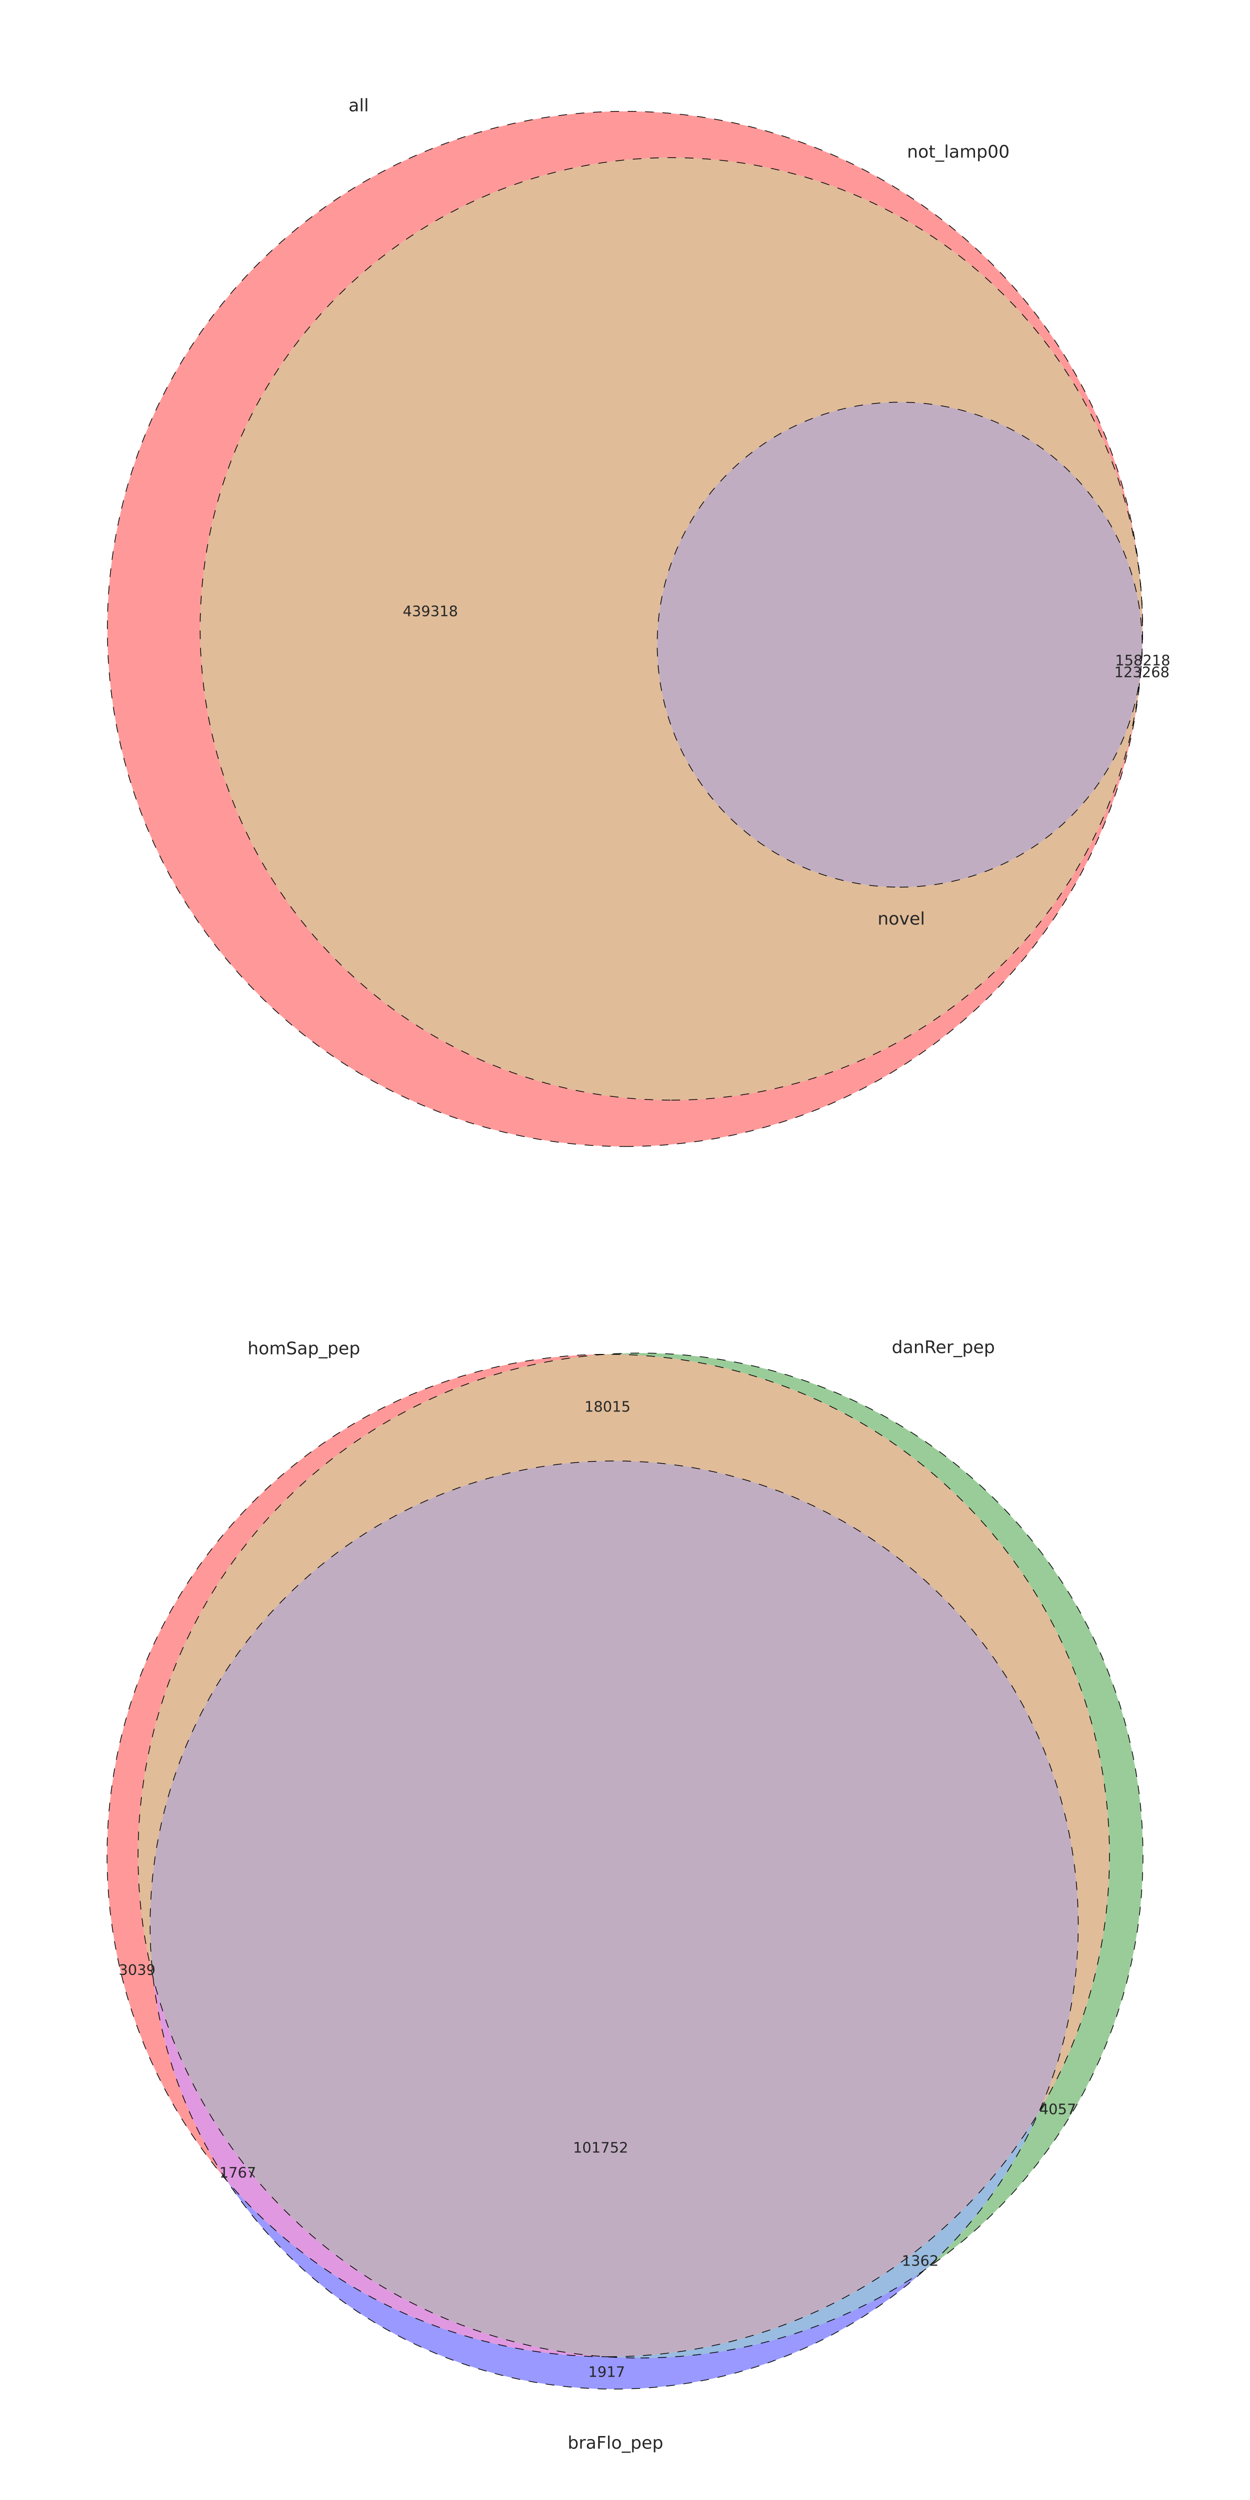 <?xml version="1.0" encoding="utf-8" standalone="no"?>
<!DOCTYPE svg PUBLIC "-//W3C//DTD SVG 1.1//EN"
  "http://www.w3.org/Graphics/SVG/1.1/DTD/svg11.dtd">
<!-- Created with matplotlib (http://matplotlib.org/) -->
<svg height="1728pt" version="1.1" viewBox="0 0 864 1728" width="864pt" xmlns="http://www.w3.org/2000/svg" xmlns:xlink="http://www.w3.org/1999/xlink">
 <defs>
  <style type="text/css">
*{stroke-linecap:butt;stroke-linejoin:round;}
  </style>
 </defs>
 <g id="figure_1">
  <g id="patch_1">
   <path d="
M0 1728
L864 1728
L864 0
L0 0
z
" style="fill:#ffffff;"/>
  </g>
  <g id="axes_1">
   <g id="patch_2">
    <path clip-path="url(#p82c4d4019c)" d="
M789.082 413.25
C786.335 371.628 775.619 330.919 757.517 293.339
C739.415 255.76 714.262 222.005 683.428 193.913
C652.593 165.822 616.648 143.912 577.55 129.379
C538.452 114.845 496.924 107.956 455.227 109.086
C413.53 110.217 372.436 119.346 334.183 135.977
C295.93 152.608 261.225 176.434 231.958 206.155
C202.692 235.877 179.405 270.945 163.366 309.45
C147.327 347.955 138.832 389.185 138.345 430.894
C137.858 472.604 145.386 514.021 160.521 552.89
C175.656 591.76 198.117 627.362 226.682 657.76
C255.246 688.157 289.384 712.786 327.239 730.307
C365.093 747.827 405.962 757.914 447.621 760.018
C489.28 762.123 530.958 756.206 570.385 742.59
C609.812 728.974 646.26 707.91 677.742 680.547
C709.224 653.183 735.159 620.025 754.134 582.879
C773.109 545.732 784.774 505.285 788.492 463.739
C788.533 463.367 788.572 462.996 788.61 462.624
C788.648 462.253 788.684 461.881 788.72 461.509
C785.275 507.344 773.03 552.089 752.654 593.291
C732.278 634.493 704.152 671.384 669.816 701.943
C635.481 732.502 595.576 756.159 552.289 771.617
C509.002 787.076 463.138 794.049 417.213 792.153
C371.287 790.257 326.154 779.528 284.289 760.554
C242.423 741.581 204.603 714.715 172.904 681.43
C141.204 648.146 116.213 609.062 99.303 566.321
C82.392 523.58 73.876 477.978 74.221 432.015
C74.566 386.051 83.766 340.582 101.316 298.1
C118.867 255.618 144.441 216.913 176.637 184.108
C208.833 151.303 247.051 125.009 289.197 106.665
C331.343 88.322 376.632 78.272 422.58 77.066
C468.529 75.86 514.283 83.52 557.333 99.627
C600.383 115.734 639.929 139.987 673.801 171.058
C707.674 202.129 735.244 239.438 754.999 280.941
C774.753 322.444 786.326 367.368 789.082 413.25" style="fill:#ff0000;opacity:0.4;"/>
   </g>
   <g id="patch_3">
    <path clip-path="url(#p82c4d4019c)" d="
M789.404 450.54
C790.044 428.817 786.454 407.175 778.833 386.823
C771.212 366.471 759.705 347.793 744.955 331.833
C730.204 315.874 712.489 302.934 692.799 293.736
C673.109 284.539 651.816 279.258 630.11 278.189
C608.404 277.12 586.696 280.282 566.197 287.5
C545.698 294.718 526.797 305.854 510.549 320.287
C494.301 334.72 481.014 352.176 471.43 371.68
C461.846 391.185 456.146 412.369 454.649 434.05
C453.151 455.731 455.885 477.498 462.696 498.135
C469.508 518.772 480.269 537.889 494.378 554.419
C508.488 570.948 525.678 584.577 544.99 594.544
C564.302 604.512 585.369 610.629 607.016 612.554
C628.663 614.479 650.48 612.175 671.247 605.772
C692.015 599.369 711.341 588.988 728.145 575.208
C744.95 561.427 758.916 544.509 769.262 525.398
C779.609 506.286 786.14 485.344 788.492 463.739
C784.704 506.066 772.668 547.246 753.066 584.952
C733.463 622.657 706.67 656.165 674.2 683.581
C641.73 710.997 604.206 731.796 563.749 744.802
C523.291 757.809 480.677 762.773 438.313 759.414
C395.949 756.056 354.649 744.439 316.747 725.221
C278.844 706.002 245.066 679.55 217.322 647.36
C189.577 615.17 168.398 577.86 154.982 537.537
C141.565 497.213 136.169 454.652 139.097 412.256
C142.025 369.86 153.222 328.445 172.054 290.349
C190.887 252.253 216.994 218.208 248.901 190.138
C280.808 162.068 317.901 140.511 358.086 126.686
C398.271 112.861 440.776 107.032 483.199 109.53
C525.622 112.027 567.149 122.803 605.434 141.248
C643.72 159.693 678.028 185.453 706.42 217.073
C734.813 248.693 756.745 285.565 770.978 325.608
C785.21 365.65 791.47 408.094 789.404 450.54" style="fill:#b25900;opacity:0.4;"/>
   </g>
   <g id="patch_4">
    <path clip-path="url(#p82c4d4019c)" d="
M788.492 463.739
C788.689 461.542 788.863 459.344 789.015 457.144
C789.167 454.944 789.297 452.743 789.404 450.54
C790.044 428.817 786.454 407.175 778.833 386.823
C771.212 366.471 759.705 347.793 744.955 331.833
C730.204 315.874 712.489 302.934 692.799 293.736
C673.109 284.539 651.816 279.258 630.11 278.189
C608.404 277.12 586.696 280.282 566.197 287.5
C545.698 294.718 526.797 305.854 510.549 320.287
C494.301 334.72 481.014 352.176 471.43 371.68
C461.846 391.185 456.146 412.369 454.649 434.05
C453.151 455.731 455.885 477.498 462.696 498.135
C469.508 518.772 480.269 537.889 494.378 554.419
C508.488 570.948 525.678 584.577 544.99 594.544
C564.302 604.512 585.369 610.629 607.016 612.554
C628.663 614.479 650.48 612.175 671.247 605.772
C692.015 599.369 711.341 588.988 728.145 575.208
C744.95 561.427 758.916 544.509 769.262 525.398
C779.609 506.286 786.14 485.344 788.492 463.739" style="fill:#663366;opacity:0.4;"/>
   </g>
   <g id="patch_5">
    <path clip-path="url(#p82c4d4019c)" d="
M431.968 792.457
C526.847 792.457 617.852 754.762 684.941 687.673
C752.03 620.584 789.726 529.578 789.726 434.7
C789.726 339.822 752.03 248.816 684.941 181.727
C617.852 114.638 526.847 76.943 431.968 76.943
C337.09 76.943 246.085 114.638 178.996 181.727
C111.906 248.816 74.211 339.822 74.211 434.7
C74.211 529.578 111.906 620.584 178.996 687.673
C246.085 754.762 337.09 792.457 431.968 792.457
z
" style="fill:none;stroke:#000000;stroke-dasharray:6,6;stroke-dashoffset:0.0;stroke-width:0.5;"/>
   </g>
   <g id="patch_6">
    <path clip-path="url(#p82c4d4019c)" d="
M464.056 760.433
C550.441 760.433 633.3 726.112 694.384 665.028
C755.468 603.944 789.789 521.085 789.789 434.7
C789.789 348.315 755.468 265.456 694.384 204.372
C633.3 143.288 550.441 108.967 464.056 108.967
C377.67 108.967 294.811 143.288 233.728 204.372
C172.644 265.456 138.323 348.315 138.323 434.7
C138.323 521.085 172.644 603.944 233.728 665.028
C294.811 726.112 377.67 760.433 464.056 760.433
z
" style="fill:none;stroke:#000000;stroke-dasharray:6,6;stroke-dashoffset:0.0;stroke-width:0.5;"/>
   </g>
   <g id="patch_7">
    <path clip-path="url(#p82c4d4019c)" d="
M621.863 613.212
C666.315 613.212 708.952 595.552 740.384 564.12
C771.816 532.688 789.477 490.051 789.477 445.599
C789.477 401.148 771.816 358.511 740.384 327.079
C708.952 295.647 666.315 277.986 621.863 277.986
C577.412 277.986 534.775 295.647 503.343 327.079
C471.911 358.511 454.25 401.148 454.25 445.599
C454.25 490.051 471.911 532.688 503.343 564.12
C534.775 595.552 577.412 613.212 621.863 613.212
z
" style="fill:none;stroke:#000000;stroke-dasharray:6,6;stroke-dashoffset:0.0;stroke-width:0.5;"/>
   </g>
   <g id="text_1">
    <!-- 123268 -->
    <defs>
     <path d="
M19.188 8.297
L53.609 8.297
L53.609 0
L7.328 0
L7.328 8.297
Q12.938 14.109 22.625 23.891
Q32.328 33.688 34.812 36.531
Q39.547 41.844 41.422 45.531
Q43.312 49.219 43.312 52.781
Q43.312 58.594 39.234 62.25
Q35.156 65.922 28.609 65.922
Q23.969 65.922 18.812 64.312
Q13.672 62.703 7.812 59.422
L7.812 69.391
Q13.766 71.781 18.938 73
Q24.125 74.219 28.422 74.219
Q39.75 74.219 46.484 68.547
Q53.219 62.891 53.219 53.422
Q53.219 48.922 51.531 44.891
Q49.859 40.875 45.406 35.406
Q44.188 33.984 37.641 27.219
Q31.109 20.453 19.188 8.297" id="BitstreamVeraSans-Roman-32"/>
     <path d="
M40.578 39.312
Q47.656 37.797 51.625 33
Q55.609 28.219 55.609 21.188
Q55.609 10.406 48.188 4.484
Q40.766 -1.422 27.094 -1.422
Q22.516 -1.422 17.656 -0.516
Q12.797 0.391 7.625 2.203
L7.625 11.719
Q11.719 9.328 16.594 8.109
Q21.484 6.891 26.812 6.891
Q36.078 6.891 40.938 10.547
Q45.797 14.203 45.797 21.188
Q45.797 27.641 41.281 31.266
Q36.766 34.906 28.719 34.906
L20.219 34.906
L20.219 43.016
L29.109 43.016
Q36.375 43.016 40.234 45.922
Q44.094 48.828 44.094 54.297
Q44.094 59.906 40.109 62.906
Q36.141 65.922 28.719 65.922
Q24.656 65.922 20.016 65.031
Q15.375 64.156 9.812 62.312
L9.812 71.094
Q15.438 72.656 20.344 73.438
Q25.25 74.219 29.594 74.219
Q40.828 74.219 47.359 69.109
Q53.906 64.016 53.906 55.328
Q53.906 49.266 50.438 45.094
Q46.969 40.922 40.578 39.312" id="BitstreamVeraSans-Roman-33"/>
     <path d="
M31.781 34.625
Q24.75 34.625 20.719 30.859
Q16.703 27.094 16.703 20.516
Q16.703 13.922 20.719 10.156
Q24.75 6.391 31.781 6.391
Q38.812 6.391 42.859 10.172
Q46.922 13.969 46.922 20.516
Q46.922 27.094 42.891 30.859
Q38.875 34.625 31.781 34.625
M21.922 38.812
Q15.578 40.375 12.031 44.719
Q8.5 49.078 8.5 55.328
Q8.5 64.062 14.719 69.141
Q20.953 74.219 31.781 74.219
Q42.672 74.219 48.875 69.141
Q55.078 64.062 55.078 55.328
Q55.078 49.078 51.531 44.719
Q48 40.375 41.703 38.812
Q48.828 37.156 52.797 32.312
Q56.781 27.484 56.781 20.516
Q56.781 9.906 50.312 4.234
Q43.844 -1.422 31.781 -1.422
Q19.734 -1.422 13.25 4.234
Q6.781 9.906 6.781 20.516
Q6.781 27.484 10.781 32.312
Q14.797 37.156 21.922 38.812
M18.312 54.391
Q18.312 48.734 21.844 45.562
Q25.391 42.391 31.781 42.391
Q38.141 42.391 41.719 45.562
Q45.312 48.734 45.312 54.391
Q45.312 60.062 41.719 63.234
Q38.141 66.406 31.781 66.406
Q25.391 66.406 21.844 63.234
Q18.312 60.062 18.312 54.391" id="BitstreamVeraSans-Roman-38"/>
     <path d="
M12.406 8.297
L28.516 8.297
L28.516 63.922
L10.984 60.406
L10.984 69.391
L28.422 72.906
L38.281 72.906
L38.281 8.297
L54.391 8.297
L54.391 0
L12.406 0
z
" id="BitstreamVeraSans-Roman-31"/>
     <path d="
M33.016 40.375
Q26.375 40.375 22.484 35.828
Q18.609 31.297 18.609 23.391
Q18.609 15.531 22.484 10.953
Q26.375 6.391 33.016 6.391
Q39.656 6.391 43.531 10.953
Q47.406 15.531 47.406 23.391
Q47.406 31.297 43.531 35.828
Q39.656 40.375 33.016 40.375
M52.594 71.297
L52.594 62.312
Q48.875 64.062 45.094 64.984
Q41.312 65.922 37.594 65.922
Q27.828 65.922 22.672 59.328
Q17.531 52.734 16.797 39.406
Q19.672 43.656 24.016 45.922
Q28.375 48.188 33.594 48.188
Q44.578 48.188 50.953 41.516
Q57.328 34.859 57.328 23.391
Q57.328 12.156 50.688 5.359
Q44.047 -1.422 33.016 -1.422
Q20.359 -1.422 13.672 8.266
Q6.984 17.969 6.984 36.375
Q6.984 53.656 15.188 63.938
Q23.391 74.219 37.203 74.219
Q40.922 74.219 44.703 73.484
Q48.484 72.75 52.594 71.297" id="BitstreamVeraSans-Roman-36"/>
    </defs>
    <g style="fill:#262626;" transform="translate(770.187 468.076)scale(0.1 -0.1)">
     <use xlink:href="#BitstreamVeraSans-Roman-31"/>
     <use x="63.623" xlink:href="#BitstreamVeraSans-Roman-32"/>
     <use x="127.246" xlink:href="#BitstreamVeraSans-Roman-33"/>
     <use x="190.869" xlink:href="#BitstreamVeraSans-Roman-32"/>
     <use x="254.492" xlink:href="#BitstreamVeraSans-Roman-36"/>
     <use x="318.115" xlink:href="#BitstreamVeraSans-Roman-38"/>
    </g>
   </g>
   <g id="text_2">
    <!-- 439318 -->
    <defs>
     <path d="
M10.984 1.516
L10.984 10.5
Q14.703 8.734 18.5 7.812
Q22.312 6.891 25.984 6.891
Q35.75 6.891 40.891 13.453
Q46.047 20.016 46.781 33.406
Q43.953 29.203 39.594 26.953
Q35.25 24.703 29.984 24.703
Q19.047 24.703 12.672 31.312
Q6.297 37.938 6.297 49.422
Q6.297 60.641 12.938 67.422
Q19.578 74.219 30.609 74.219
Q43.266 74.219 49.922 64.516
Q56.594 54.828 56.594 36.375
Q56.594 19.141 48.406 8.859
Q40.234 -1.422 26.422 -1.422
Q22.703 -1.422 18.891 -0.688
Q15.094 0.047 10.984 1.516
M30.609 32.422
Q37.25 32.422 41.125 36.953
Q45.016 41.5 45.016 49.422
Q45.016 57.281 41.125 61.844
Q37.25 66.406 30.609 66.406
Q23.969 66.406 20.094 61.844
Q16.219 57.281 16.219 49.422
Q16.219 41.5 20.094 36.953
Q23.969 32.422 30.609 32.422" id="BitstreamVeraSans-Roman-39"/>
     <path d="
M37.797 64.312
L12.891 25.391
L37.797 25.391
z

M35.203 72.906
L47.609 72.906
L47.609 25.391
L58.016 25.391
L58.016 17.188
L47.609 17.188
L47.609 0
L37.797 0
L37.797 17.188
L4.891 17.188
L4.891 26.703
z
" id="BitstreamVeraSans-Roman-34"/>
    </defs>
    <g style="fill:#262626;" transform="translate(278.372 425.912)scale(0.1 -0.1)">
     <use xlink:href="#BitstreamVeraSans-Roman-34"/>
     <use x="63.623" xlink:href="#BitstreamVeraSans-Roman-33"/>
     <use x="127.246" xlink:href="#BitstreamVeraSans-Roman-39"/>
     <use x="190.869" xlink:href="#BitstreamVeraSans-Roman-33"/>
     <use x="254.492" xlink:href="#BitstreamVeraSans-Roman-31"/>
     <use x="318.115" xlink:href="#BitstreamVeraSans-Roman-38"/>
    </g>
   </g>
   <g id="text_3">
    <!-- 158218 -->
    <defs>
     <path d="
M10.797 72.906
L49.516 72.906
L49.516 64.594
L19.828 64.594
L19.828 46.734
Q21.969 47.469 24.109 47.828
Q26.266 48.188 28.422 48.188
Q40.625 48.188 47.75 41.5
Q54.891 34.812 54.891 23.391
Q54.891 11.625 47.562 5.094
Q40.234 -1.422 26.906 -1.422
Q22.312 -1.422 17.547 -0.641
Q12.797 0.141 7.719 1.703
L7.719 11.625
Q12.109 9.234 16.797 8.062
Q21.484 6.891 26.703 6.891
Q35.156 6.891 40.078 11.328
Q45.016 15.766 45.016 23.391
Q45.016 31 40.078 35.438
Q35.156 39.891 26.703 39.891
Q22.75 39.891 18.812 39.016
Q14.891 38.141 10.797 36.281
z
" id="BitstreamVeraSans-Roman-35"/>
    </defs>
    <g style="fill:#262626;" transform="translate(770.752 459.899)scale(0.1 -0.1)">
     <use xlink:href="#BitstreamVeraSans-Roman-31"/>
     <use x="63.623" xlink:href="#BitstreamVeraSans-Roman-35"/>
     <use x="127.246" xlink:href="#BitstreamVeraSans-Roman-38"/>
     <use x="190.869" xlink:href="#BitstreamVeraSans-Roman-32"/>
     <use x="254.492" xlink:href="#BitstreamVeraSans-Roman-31"/>
     <use x="318.115" xlink:href="#BitstreamVeraSans-Roman-38"/>
    </g>
   </g>
   <g id="text_4">
    <!-- all -->
    <defs>
     <path d="
M34.281 27.484
Q23.391 27.484 19.188 25
Q14.984 22.516 14.984 16.5
Q14.984 11.719 18.141 8.906
Q21.297 6.109 26.703 6.109
Q34.188 6.109 38.703 11.406
Q43.219 16.703 43.219 25.484
L43.219 27.484
z

M52.203 31.203
L52.203 0
L43.219 0
L43.219 8.297
Q40.141 3.328 35.547 0.953
Q30.953 -1.422 24.312 -1.422
Q15.922 -1.422 10.953 3.297
Q6 8.016 6 15.922
Q6 25.141 12.172 29.828
Q18.359 34.516 30.609 34.516
L43.219 34.516
L43.219 35.406
Q43.219 41.609 39.141 45
Q35.062 48.391 27.688 48.391
Q23 48.391 18.547 47.266
Q14.109 46.141 10.016 43.891
L10.016 52.203
Q14.938 54.109 19.578 55.047
Q24.219 56 28.609 56
Q40.484 56 46.344 49.844
Q52.203 43.703 52.203 31.203" id="BitstreamVeraSans-Roman-61"/>
     <path d="
M9.422 75.984
L18.406 75.984
L18.406 0
L9.422 0
z
" id="BitstreamVeraSans-Roman-6c"/>
    </defs>
    <g style="fill:#262626;" transform="translate(240.913 76.943)scale(0.12 -0.12)">
     <use xlink:href="#BitstreamVeraSans-Roman-61"/>
     <use x="61.279" xlink:href="#BitstreamVeraSans-Roman-6c"/>
     <use x="89.062" xlink:href="#BitstreamVeraSans-Roman-6c"/>
    </g>
   </g>
   <g id="text_5">
    <!-- not_lamp00 -->
    <defs>
     <path d="
M31.781 66.406
Q24.172 66.406 20.328 58.906
Q16.5 51.422 16.5 36.375
Q16.5 21.391 20.328 13.891
Q24.172 6.391 31.781 6.391
Q39.453 6.391 43.281 13.891
Q47.125 21.391 47.125 36.375
Q47.125 51.422 43.281 58.906
Q39.453 66.406 31.781 66.406
M31.781 74.219
Q44.047 74.219 50.516 64.516
Q56.984 54.828 56.984 36.375
Q56.984 17.969 50.516 8.266
Q44.047 -1.422 31.781 -1.422
Q19.531 -1.422 13.062 8.266
Q6.594 17.969 6.594 36.375
Q6.594 54.828 13.062 64.516
Q19.531 74.219 31.781 74.219" id="BitstreamVeraSans-Roman-30"/>
     <path d="
M50.984 -16.609
L50.984 -23.578
L-0.984 -23.578
L-0.984 -16.609
z
" id="BitstreamVeraSans-Roman-5f"/>
     <path d="
M54.891 33.016
L54.891 0
L45.906 0
L45.906 32.719
Q45.906 40.484 42.875 44.328
Q39.844 48.188 33.797 48.188
Q26.516 48.188 22.312 43.547
Q18.109 38.922 18.109 30.906
L18.109 0
L9.078 0
L9.078 54.688
L18.109 54.688
L18.109 46.188
Q21.344 51.125 25.703 53.562
Q30.078 56 35.797 56
Q45.219 56 50.047 50.172
Q54.891 44.344 54.891 33.016" id="BitstreamVeraSans-Roman-6e"/>
     <path d="
M52 44.188
Q55.375 50.25 60.062 53.125
Q64.75 56 71.094 56
Q79.641 56 84.281 50.016
Q88.922 44.047 88.922 33.016
L88.922 0
L79.891 0
L79.891 32.719
Q79.891 40.578 77.094 44.375
Q74.312 48.188 68.609 48.188
Q61.625 48.188 57.562 43.547
Q53.516 38.922 53.516 30.906
L53.516 0
L44.484 0
L44.484 32.719
Q44.484 40.625 41.703 44.406
Q38.922 48.188 33.109 48.188
Q26.219 48.188 22.156 43.531
Q18.109 38.875 18.109 30.906
L18.109 0
L9.078 0
L9.078 54.688
L18.109 54.688
L18.109 46.188
Q21.188 51.219 25.484 53.609
Q29.781 56 35.688 56
Q41.656 56 45.828 52.969
Q50 49.953 52 44.188" id="BitstreamVeraSans-Roman-6d"/>
     <path d="
M30.609 48.391
Q23.391 48.391 19.188 42.75
Q14.984 37.109 14.984 27.297
Q14.984 17.484 19.156 11.844
Q23.344 6.203 30.609 6.203
Q37.797 6.203 41.984 11.859
Q46.188 17.531 46.188 27.297
Q46.188 37.016 41.984 42.703
Q37.797 48.391 30.609 48.391
M30.609 56
Q42.328 56 49.016 48.375
Q55.719 40.766 55.719 27.297
Q55.719 13.875 49.016 6.219
Q42.328 -1.422 30.609 -1.422
Q18.844 -1.422 12.172 6.219
Q5.516 13.875 5.516 27.297
Q5.516 40.766 12.172 48.375
Q18.844 56 30.609 56" id="BitstreamVeraSans-Roman-6f"/>
     <path d="
M18.312 70.219
L18.312 54.688
L36.812 54.688
L36.812 47.703
L18.312 47.703
L18.312 18.016
Q18.312 11.328 20.141 9.422
Q21.969 7.516 27.594 7.516
L36.812 7.516
L36.812 0
L27.594 0
Q17.188 0 13.234 3.875
Q9.281 7.766 9.281 18.016
L9.281 47.703
L2.688 47.703
L2.688 54.688
L9.281 54.688
L9.281 70.219
z
" id="BitstreamVeraSans-Roman-74"/>
     <path d="
M18.109 8.203
L18.109 -20.797
L9.078 -20.797
L9.078 54.688
L18.109 54.688
L18.109 46.391
Q20.953 51.266 25.266 53.625
Q29.594 56 35.594 56
Q45.562 56 51.781 48.094
Q58.016 40.188 58.016 27.297
Q58.016 14.406 51.781 6.484
Q45.562 -1.422 35.594 -1.422
Q29.594 -1.422 25.266 0.953
Q20.953 3.328 18.109 8.203
M48.688 27.297
Q48.688 37.203 44.609 42.844
Q40.531 48.484 33.406 48.484
Q26.266 48.484 22.188 42.844
Q18.109 37.203 18.109 27.297
Q18.109 17.391 22.188 11.75
Q26.266 6.109 33.406 6.109
Q40.531 6.109 44.609 11.75
Q48.688 17.391 48.688 27.297" id="BitstreamVeraSans-Roman-70"/>
    </defs>
    <g style="fill:#262626;" transform="translate(626.923 108.967)scale(0.12 -0.12)">
     <use xlink:href="#BitstreamVeraSans-Roman-6e"/>
     <use x="63.379" xlink:href="#BitstreamVeraSans-Roman-6f"/>
     <use x="124.561" xlink:href="#BitstreamVeraSans-Roman-74"/>
     <use x="163.77" xlink:href="#BitstreamVeraSans-Roman-5f"/>
     <use x="213.77" xlink:href="#BitstreamVeraSans-Roman-6c"/>
     <use x="241.553" xlink:href="#BitstreamVeraSans-Roman-61"/>
     <use x="302.832" xlink:href="#BitstreamVeraSans-Roman-6d"/>
     <use x="400.244" xlink:href="#BitstreamVeraSans-Roman-70"/>
     <use x="463.721" xlink:href="#BitstreamVeraSans-Roman-30"/>
     <use x="527.344" xlink:href="#BitstreamVeraSans-Roman-30"/>
    </g>
   </g>
   <g id="text_6">
    <!-- novel -->
    <defs>
     <path d="
M2.984 54.688
L12.5 54.688
L29.594 8.797
L46.688 54.688
L56.203 54.688
L35.688 0
L23.484 0
z
" id="BitstreamVeraSans-Roman-76"/>
     <path d="
M56.203 29.594
L56.203 25.203
L14.891 25.203
Q15.484 15.922 20.484 11.062
Q25.484 6.203 34.422 6.203
Q39.594 6.203 44.453 7.469
Q49.312 8.734 54.109 11.281
L54.109 2.781
Q49.266 0.734 44.188 -0.344
Q39.109 -1.422 33.891 -1.422
Q20.797 -1.422 13.156 6.188
Q5.516 13.812 5.516 26.812
Q5.516 40.234 12.766 48.109
Q20.016 56 32.328 56
Q43.359 56 49.781 48.891
Q56.203 41.797 56.203 29.594
M47.219 32.234
Q47.125 39.594 43.094 43.984
Q39.062 48.391 32.422 48.391
Q24.906 48.391 20.391 44.141
Q15.875 39.891 15.188 32.172
z
" id="BitstreamVeraSans-Roman-65"/>
    </defs>
    <g style="fill:#262626;" transform="translate(606.587 639.092)scale(0.12 -0.12)">
     <use xlink:href="#BitstreamVeraSans-Roman-6e"/>
     <use x="63.379" xlink:href="#BitstreamVeraSans-Roman-6f"/>
     <use x="124.561" xlink:href="#BitstreamVeraSans-Roman-76"/>
     <use x="183.74" xlink:href="#BitstreamVeraSans-Roman-65"/>
     <use x="245.264" xlink:href="#BitstreamVeraSans-Roman-6c"/>
    </g>
   </g>
  </g>
  <g id="axes_2">
   <g id="patch_8">
    <path clip-path="url(#p19f6bcf572)" d="
M418.328 936.108
C367.74 939.67 318.541 954.27 274.198 978.879
C229.855 1003.49 191.436 1037.51 161.649 1078.56
C131.862 1119.6 111.423 1166.68 101.774 1216.46
C92.125 1266.25 93.497 1317.55 105.793 1366.75
C108.637 1391.8 114.423 1416.43 123.033 1440.12
C131.643 1463.82 143.016 1486.42 156.917 1507.45
C114.065 1457.24 86.441 1395.82 77.315 1330.44
C68.188 1265.07 77.933 1198.43 105.396 1138.4
C132.86 1078.38 176.914 1027.44 232.349 991.6
C287.783 955.765 352.321 936.508 418.328 936.108" style="fill:#ff0000;opacity:0.4;"/>
   </g>
   <g id="patch_9">
    <path clip-path="url(#p19f6bcf572)" d="
M639.242 1568.88
C656.073 1553.72 671.251 1536.81 684.52 1518.45
C697.789 1500.08 709.075 1480.37 718.19 1459.63
C749.557 1406.88 766.354 1346.74 766.856 1285.38
C767.358 1224.01 751.547 1163.6 721.047 1110.35
C690.546 1057.1 646.438 1012.9 593.254 982.289
C540.069 951.676 479.693 935.736 418.328 936.108
C494.352 930.755 570.063 950.573 633.715 992.485
C697.366 1034.4 745.485 1096.12 770.605 1168.07
C795.725 1240.02 796.476 1318.28 772.74 1390.7
C749.005 1463.12 702.078 1525.76 639.242 1568.88" style="fill:#008000;opacity:0.4;"/>
   </g>
   <g id="patch_10">
    <path clip-path="url(#p19f6bcf572)" d="
M418.328 936.108
C367.74 939.67 318.541 954.27 274.198 978.879
C229.855 1003.49 191.436 1037.51 161.649 1078.56
C131.862 1119.6 111.423 1166.68 101.774 1216.46
C92.125 1266.25 93.497 1317.55 105.793 1366.75
C100.24 1317.82 106.028 1268.26 122.71 1221.92
C139.391 1175.59 166.522 1133.71 201.991 1099.54
C237.461 1065.38 280.327 1039.84 327.255 1024.91
C374.184 1009.97 423.927 1006.05 472.618 1013.43
C521.308 1020.81 567.651 1039.31 608.042 1067.49
C648.433 1095.66 681.798 1132.77 705.543 1175.91
C729.289 1219.05 742.782 1267.09 744.975 1316.29
C747.168 1365.49 738.002 1414.54 718.19 1459.63
C749.557 1406.88 766.354 1346.74 766.856 1285.38
C767.358 1224.01 751.547 1163.6 721.047 1110.35
C690.546 1057.1 646.438 1012.9 593.254 982.289
C540.069 951.676 479.693 935.736 418.328 936.108" style="fill:#b25900;opacity:0.4;"/>
   </g>
   <g id="patch_11">
    <path clip-path="url(#p19f6bcf572)" d="
M156.917 1507.45
C189.21 1545.28 229.275 1575.72 274.382 1596.69
C319.489 1617.66 368.587 1628.67 418.328 1628.98
C457.207 1631.71 496.271 1627.89 533.879 1617.66
C571.488 1607.43 607.107 1590.94 639.242 1568.88
C604.951 1599.78 564.391 1622.92 520.341 1636.7
C476.29 1650.49 429.779 1654.61 383.991 1648.78
C338.203 1642.95 294.209 1627.3 255.021 1602.91
C215.834 1578.52 182.368 1545.96 156.917 1507.45" style="fill:#0000ff;opacity:0.4;"/>
   </g>
   <g id="patch_12">
    <path clip-path="url(#p19f6bcf572)" d="
M156.917 1507.45
C189.21 1545.28 229.275 1575.72 274.382 1596.69
C319.489 1617.66 368.587 1628.67 418.328 1628.98
C345.242 1623.83 275.626 1595.69 219.498 1548.59
C163.37 1501.5 123.559 1437.83 105.793 1366.75
C108.637 1391.8 114.423 1416.43 123.033 1440.12
C131.643 1463.82 143.016 1486.42 156.917 1507.45" style="fill:#b200b2;opacity:0.4;"/>
   </g>
   <g id="patch_13">
    <path clip-path="url(#p19f6bcf572)" d="
M639.242 1568.88
C656.073 1553.72 671.251 1536.81 684.52 1518.45
C697.789 1500.08 709.075 1480.37 718.19 1459.63
C687.313 1511.54 643.389 1554.49 590.792 1584.2
C538.195 1613.9 478.733 1629.34 418.328 1628.98
C457.207 1631.71 496.271 1627.89 533.879 1617.66
C571.488 1607.43 607.107 1590.94 639.242 1568.88" style="fill:#0059b2;opacity:0.4;"/>
   </g>
   <g id="patch_14">
    <path clip-path="url(#p19f6bcf572)" d="
M418.328 1628.98
C478.733 1629.34 538.195 1613.9 590.792 1584.2
C643.389 1554.49 687.313 1511.54 718.19 1459.63
C738.002 1414.54 747.168 1365.49 744.975 1316.29
C742.782 1267.09 729.289 1219.05 705.543 1175.91
C681.798 1132.77 648.433 1095.66 608.042 1067.49
C567.651 1039.31 521.308 1020.81 472.618 1013.43
C423.927 1006.05 374.184 1009.97 327.255 1024.91
C280.327 1039.84 237.461 1065.38 201.991 1099.54
C166.522 1133.71 139.391 1175.59 122.71 1221.92
C106.028 1268.26 100.24 1317.82 105.793 1366.75
C123.559 1437.83 163.37 1501.5 219.498 1548.59
C275.626 1595.69 345.242 1623.83 418.328 1628.98" style="fill:#663366;opacity:0.4;"/>
   </g>
   <g id="patch_15">
    <path clip-path="url(#p19f6bcf572)" d="
M420.427 1628.98
C512.305 1628.98 600.431 1592.48 665.398 1527.51
C730.365 1462.55 766.868 1374.42 766.868 1282.54
C766.868 1190.67 730.365 1102.54 665.398 1037.57
C600.431 972.605 512.305 936.102 420.427 936.102
C328.55 936.102 240.424 972.605 175.457 1037.57
C110.49 1102.54 73.987 1190.67 73.987 1282.54
C73.987 1374.42 110.49 1462.55 175.457 1527.51
C240.424 1592.48 328.55 1628.98 420.427 1628.98
z
" style="fill:none;stroke:#000000;stroke-dasharray:6,6;stroke-dashoffset:0.0;stroke-width:0.5;"/>
   </g>
   <g id="patch_16">
    <path clip-path="url(#p19f6bcf572)" d="
M442.721 1629.83
C534.824 1629.83 623.167 1593.24 688.293 1528.11
C753.42 1462.99 790.013 1374.64 790.013 1282.54
C790.013 1190.44 753.42 1102.1 688.293 1036.97
C623.167 971.843 534.824 935.25 442.721 935.25
C350.618 935.25 262.275 971.843 197.149 1036.97
C132.022 1102.1 95.43 1190.44 95.43 1282.54
C95.43 1374.64 132.022 1462.99 197.149 1528.11
C262.275 1593.24 350.618 1629.83 442.721 1629.83
z
" style="fill:none;stroke:#000000;stroke-dasharray:6,6;stroke-dashoffset:0.0;stroke-width:0.5;"/>
   </g>
   <g id="patch_17">
    <path clip-path="url(#p19f6bcf572)" d="
M424.52 1651.35
C509.59 1651.35 591.188 1617.55 651.341 1557.4
C711.495 1497.24 745.293 1415.65 745.293 1330.58
C745.293 1245.51 711.495 1163.91 651.341 1103.76
C591.188 1043.6 509.59 1009.8 424.52 1009.8
C339.45 1009.8 257.853 1043.6 197.699 1103.76
C137.546 1163.91 103.747 1245.51 103.747 1330.58
C103.747 1415.65 137.546 1497.24 197.699 1557.4
C257.853 1617.55 339.45 1651.35 424.52 1651.35
z
" style="fill:none;stroke:#000000;stroke-dasharray:6,6;stroke-dashoffset:0.0;stroke-width:0.5;"/>
   </g>
   <g id="text_7">
    <!-- 3039 -->
    <g style="fill:#262626;" transform="translate(82.039 1365.054)scale(0.1 -0.1)">
     <use xlink:href="#BitstreamVeraSans-Roman-33"/>
     <use x="63.623" xlink:href="#BitstreamVeraSans-Roman-30"/>
     <use x="127.246" xlink:href="#BitstreamVeraSans-Roman-33"/>
     <use x="190.869" xlink:href="#BitstreamVeraSans-Roman-39"/>
    </g>
   </g>
   <g id="text_8">
    <!-- 4057 -->
    <defs>
     <path d="
M8.203 72.906
L55.078 72.906
L55.078 68.703
L28.609 0
L18.312 0
L43.219 64.594
L8.203 64.594
z
" id="BitstreamVeraSans-Roman-37"/>
    </defs>
    <g style="fill:#262626;" transform="translate(718.393 1461.341)scale(0.1 -0.1)">
     <use xlink:href="#BitstreamVeraSans-Roman-34"/>
     <use x="63.623" xlink:href="#BitstreamVeraSans-Roman-30"/>
     <use x="127.246" xlink:href="#BitstreamVeraSans-Roman-35"/>
     <use x="190.869" xlink:href="#BitstreamVeraSans-Roman-37"/>
    </g>
   </g>
   <g id="text_9">
    <!-- 18015 -->
    <g style="fill:#262626;" transform="translate(403.987 975.735)scale(0.1 -0.1)">
     <use xlink:href="#BitstreamVeraSans-Roman-31"/>
     <use x="63.623" xlink:href="#BitstreamVeraSans-Roman-38"/>
     <use x="127.246" xlink:href="#BitstreamVeraSans-Roman-30"/>
     <use x="190.869" xlink:href="#BitstreamVeraSans-Roman-31"/>
     <use x="254.492" xlink:href="#BitstreamVeraSans-Roman-35"/>
    </g>
   </g>
   <g id="text_10">
    <!-- 1917 -->
    <g style="fill:#262626;" transform="translate(406.58 1642.892)scale(0.1 -0.1)">
     <use xlink:href="#BitstreamVeraSans-Roman-31"/>
     <use x="63.623" xlink:href="#BitstreamVeraSans-Roman-39"/>
     <use x="127.246" xlink:href="#BitstreamVeraSans-Roman-31"/>
     <use x="190.869" xlink:href="#BitstreamVeraSans-Roman-37"/>
    </g>
   </g>
   <g id="text_11">
    <!-- 1767 -->
    <g style="fill:#262626;" transform="translate(151.61 1505.139)scale(0.1 -0.1)">
     <use xlink:href="#BitstreamVeraSans-Roman-31"/>
     <use x="63.623" xlink:href="#BitstreamVeraSans-Roman-37"/>
     <use x="127.246" xlink:href="#BitstreamVeraSans-Roman-36"/>
     <use x="190.869" xlink:href="#BitstreamVeraSans-Roman-37"/>
    </g>
   </g>
   <g id="text_12">
    <!-- 1362 -->
    <g style="fill:#262626;" transform="translate(623.336 1566.106)scale(0.1 -0.1)">
     <use xlink:href="#BitstreamVeraSans-Roman-31"/>
     <use x="63.623" xlink:href="#BitstreamVeraSans-Roman-33"/>
     <use x="127.246" xlink:href="#BitstreamVeraSans-Roman-36"/>
     <use x="190.869" xlink:href="#BitstreamVeraSans-Roman-32"/>
    </g>
   </g>
   <g id="text_13">
    <!-- 101752 -->
    <g style="fill:#262626;" transform="translate(396.066 1487.877)scale(0.1 -0.1)">
     <use xlink:href="#BitstreamVeraSans-Roman-31"/>
     <use x="63.623" xlink:href="#BitstreamVeraSans-Roman-30"/>
     <use x="127.246" xlink:href="#BitstreamVeraSans-Roman-31"/>
     <use x="190.869" xlink:href="#BitstreamVeraSans-Roman-37"/>
     <use x="254.492" xlink:href="#BitstreamVeraSans-Roman-35"/>
     <use x="318.115" xlink:href="#BitstreamVeraSans-Roman-32"/>
    </g>
   </g>
   <g id="text_14">
    <!-- homSap_pep -->
    <defs>
     <path d="
M53.516 70.516
L53.516 60.891
Q47.906 63.578 42.922 64.891
Q37.938 66.219 33.297 66.219
Q25.25 66.219 20.875 63.094
Q16.5 59.969 16.5 54.203
Q16.5 49.359 19.406 46.891
Q22.312 44.438 30.422 42.922
L36.375 41.703
Q47.406 39.594 52.656 34.297
Q57.906 29 57.906 20.125
Q57.906 9.516 50.797 4.047
Q43.703 -1.422 29.984 -1.422
Q24.812 -1.422 18.969 -0.25
Q13.141 0.922 6.891 3.219
L6.891 13.375
Q12.891 10.016 18.656 8.297
Q24.422 6.594 29.984 6.594
Q38.422 6.594 43.016 9.906
Q47.609 13.234 47.609 19.391
Q47.609 24.75 44.312 27.781
Q41.016 30.812 33.5 32.328
L27.484 33.5
Q16.453 35.688 11.516 40.375
Q6.594 45.062 6.594 53.422
Q6.594 63.094 13.406 68.656
Q20.219 74.219 32.172 74.219
Q37.312 74.219 42.625 73.281
Q47.953 72.359 53.516 70.516" id="BitstreamVeraSans-Roman-53"/>
     <path d="
M54.891 33.016
L54.891 0
L45.906 0
L45.906 32.719
Q45.906 40.484 42.875 44.328
Q39.844 48.188 33.797 48.188
Q26.516 48.188 22.312 43.547
Q18.109 38.922 18.109 30.906
L18.109 0
L9.078 0
L9.078 75.984
L18.109 75.984
L18.109 46.188
Q21.344 51.125 25.703 53.562
Q30.078 56 35.797 56
Q45.219 56 50.047 50.172
Q54.891 44.344 54.891 33.016" id="BitstreamVeraSans-Roman-68"/>
    </defs>
    <g style="fill:#262626;" transform="translate(171.107 936.102)scale(0.12 -0.12)">
     <use xlink:href="#BitstreamVeraSans-Roman-68"/>
     <use x="63.379" xlink:href="#BitstreamVeraSans-Roman-6f"/>
     <use x="124.561" xlink:href="#BitstreamVeraSans-Roman-6d"/>
     <use x="221.973" xlink:href="#BitstreamVeraSans-Roman-53"/>
     <use x="285.449" xlink:href="#BitstreamVeraSans-Roman-61"/>
     <use x="346.729" xlink:href="#BitstreamVeraSans-Roman-70"/>
     <use x="410.205" xlink:href="#BitstreamVeraSans-Roman-5f"/>
     <use x="460.205" xlink:href="#BitstreamVeraSans-Roman-70"/>
     <use x="523.682" xlink:href="#BitstreamVeraSans-Roman-65"/>
     <use x="585.205" xlink:href="#BitstreamVeraSans-Roman-70"/>
    </g>
   </g>
   <g id="text_15">
    <!-- danRer_pep -->
    <defs>
     <path d="
M45.406 46.391
L45.406 75.984
L54.391 75.984
L54.391 0
L45.406 0
L45.406 8.203
Q42.578 3.328 38.25 0.953
Q33.938 -1.422 27.875 -1.422
Q17.969 -1.422 11.734 6.484
Q5.516 14.406 5.516 27.297
Q5.516 40.188 11.734 48.094
Q17.969 56 27.875 56
Q33.938 56 38.25 53.625
Q42.578 51.266 45.406 46.391
M14.797 27.297
Q14.797 17.391 18.875 11.75
Q22.953 6.109 30.078 6.109
Q37.203 6.109 41.297 11.75
Q45.406 17.391 45.406 27.297
Q45.406 37.203 41.297 42.844
Q37.203 48.484 30.078 48.484
Q22.953 48.484 18.875 42.844
Q14.797 37.203 14.797 27.297" id="BitstreamVeraSans-Roman-64"/>
     <path d="
M44.391 34.188
Q47.562 33.109 50.562 29.594
Q53.562 26.078 56.594 19.922
L66.609 0
L56 0
L46.688 18.703
Q43.062 26.031 39.672 28.422
Q36.281 30.812 30.422 30.812
L19.672 30.812
L19.672 0
L9.812 0
L9.812 72.906
L32.078 72.906
Q44.578 72.906 50.734 67.672
Q56.891 62.453 56.891 51.906
Q56.891 45.016 53.688 40.469
Q50.484 35.938 44.391 34.188
M19.672 64.797
L19.672 38.922
L32.078 38.922
Q39.203 38.922 42.844 42.219
Q46.484 45.516 46.484 51.906
Q46.484 58.297 42.844 61.547
Q39.203 64.797 32.078 64.797
z
" id="BitstreamVeraSans-Roman-52"/>
     <path d="
M41.109 46.297
Q39.594 47.172 37.812 47.578
Q36.031 48 33.891 48
Q26.266 48 22.188 43.047
Q18.109 38.094 18.109 28.812
L18.109 0
L9.078 0
L9.078 54.688
L18.109 54.688
L18.109 46.188
Q20.953 51.172 25.484 53.578
Q30.031 56 36.531 56
Q37.453 56 38.578 55.875
Q39.703 55.766 41.062 55.516
z
" id="BitstreamVeraSans-Roman-72"/>
    </defs>
    <g style="fill:#262626;" transform="translate(616.367 935.25)scale(0.12 -0.12)">
     <use xlink:href="#BitstreamVeraSans-Roman-64"/>
     <use x="63.477" xlink:href="#BitstreamVeraSans-Roman-61"/>
     <use x="124.756" xlink:href="#BitstreamVeraSans-Roman-6e"/>
     <use x="188.135" xlink:href="#BitstreamVeraSans-Roman-52"/>
     <use x="253.117" xlink:href="#BitstreamVeraSans-Roman-65"/>
     <use x="314.641" xlink:href="#BitstreamVeraSans-Roman-72"/>
     <use x="355.754" xlink:href="#BitstreamVeraSans-Roman-5f"/>
     <use x="405.754" xlink:href="#BitstreamVeraSans-Roman-70"/>
     <use x="469.23" xlink:href="#BitstreamVeraSans-Roman-65"/>
     <use x="530.754" xlink:href="#BitstreamVeraSans-Roman-70"/>
    </g>
   </g>
   <g id="text_16">
    <!-- braFlo_pep -->
    <defs>
     <path d="
M9.812 72.906
L51.703 72.906
L51.703 64.594
L19.672 64.594
L19.672 43.109
L48.578 43.109
L48.578 34.812
L19.672 34.812
L19.672 0
L9.812 0
z
" id="BitstreamVeraSans-Roman-46"/>
     <path d="
M48.688 27.297
Q48.688 37.203 44.609 42.844
Q40.531 48.484 33.406 48.484
Q26.266 48.484 22.188 42.844
Q18.109 37.203 18.109 27.297
Q18.109 17.391 22.188 11.75
Q26.266 6.109 33.406 6.109
Q40.531 6.109 44.609 11.75
Q48.688 17.391 48.688 27.297
M18.109 46.391
Q20.953 51.266 25.266 53.625
Q29.594 56 35.594 56
Q45.562 56 51.781 48.094
Q58.016 40.188 58.016 27.297
Q58.016 14.406 51.781 6.484
Q45.562 -1.422 35.594 -1.422
Q29.594 -1.422 25.266 0.953
Q20.953 3.328 18.109 8.203
L18.109 0
L9.078 0
L9.078 75.984
L18.109 75.984
z
" id="BitstreamVeraSans-Roman-62"/>
    </defs>
    <g style="fill:#262626;" transform="translate(392.342 1692.545)scale(0.12 -0.12)">
     <use xlink:href="#BitstreamVeraSans-Roman-62"/>
     <use x="63.477" xlink:href="#BitstreamVeraSans-Roman-72"/>
     <use x="104.59" xlink:href="#BitstreamVeraSans-Roman-61"/>
     <use x="165.869" xlink:href="#BitstreamVeraSans-Roman-46"/>
     <use x="223.389" xlink:href="#BitstreamVeraSans-Roman-6c"/>
     <use x="251.172" xlink:href="#BitstreamVeraSans-Roman-6f"/>
     <use x="312.354" xlink:href="#BitstreamVeraSans-Roman-5f"/>
     <use x="362.354" xlink:href="#BitstreamVeraSans-Roman-70"/>
     <use x="425.83" xlink:href="#BitstreamVeraSans-Roman-65"/>
     <use x="487.354" xlink:href="#BitstreamVeraSans-Roman-70"/>
    </g>
   </g>
  </g>
 </g>
 <defs>
  <clipPath id="p82c4d4019c">
   <rect height="842.337" width="842.4" x="10.8" y="13.532"/>
  </clipPath>
  <clipPath id="p19f6bcf572">
   <rect height="842.473" width="842.4" x="10.8" y="872.063"/>
  </clipPath>
 </defs>
</svg>

